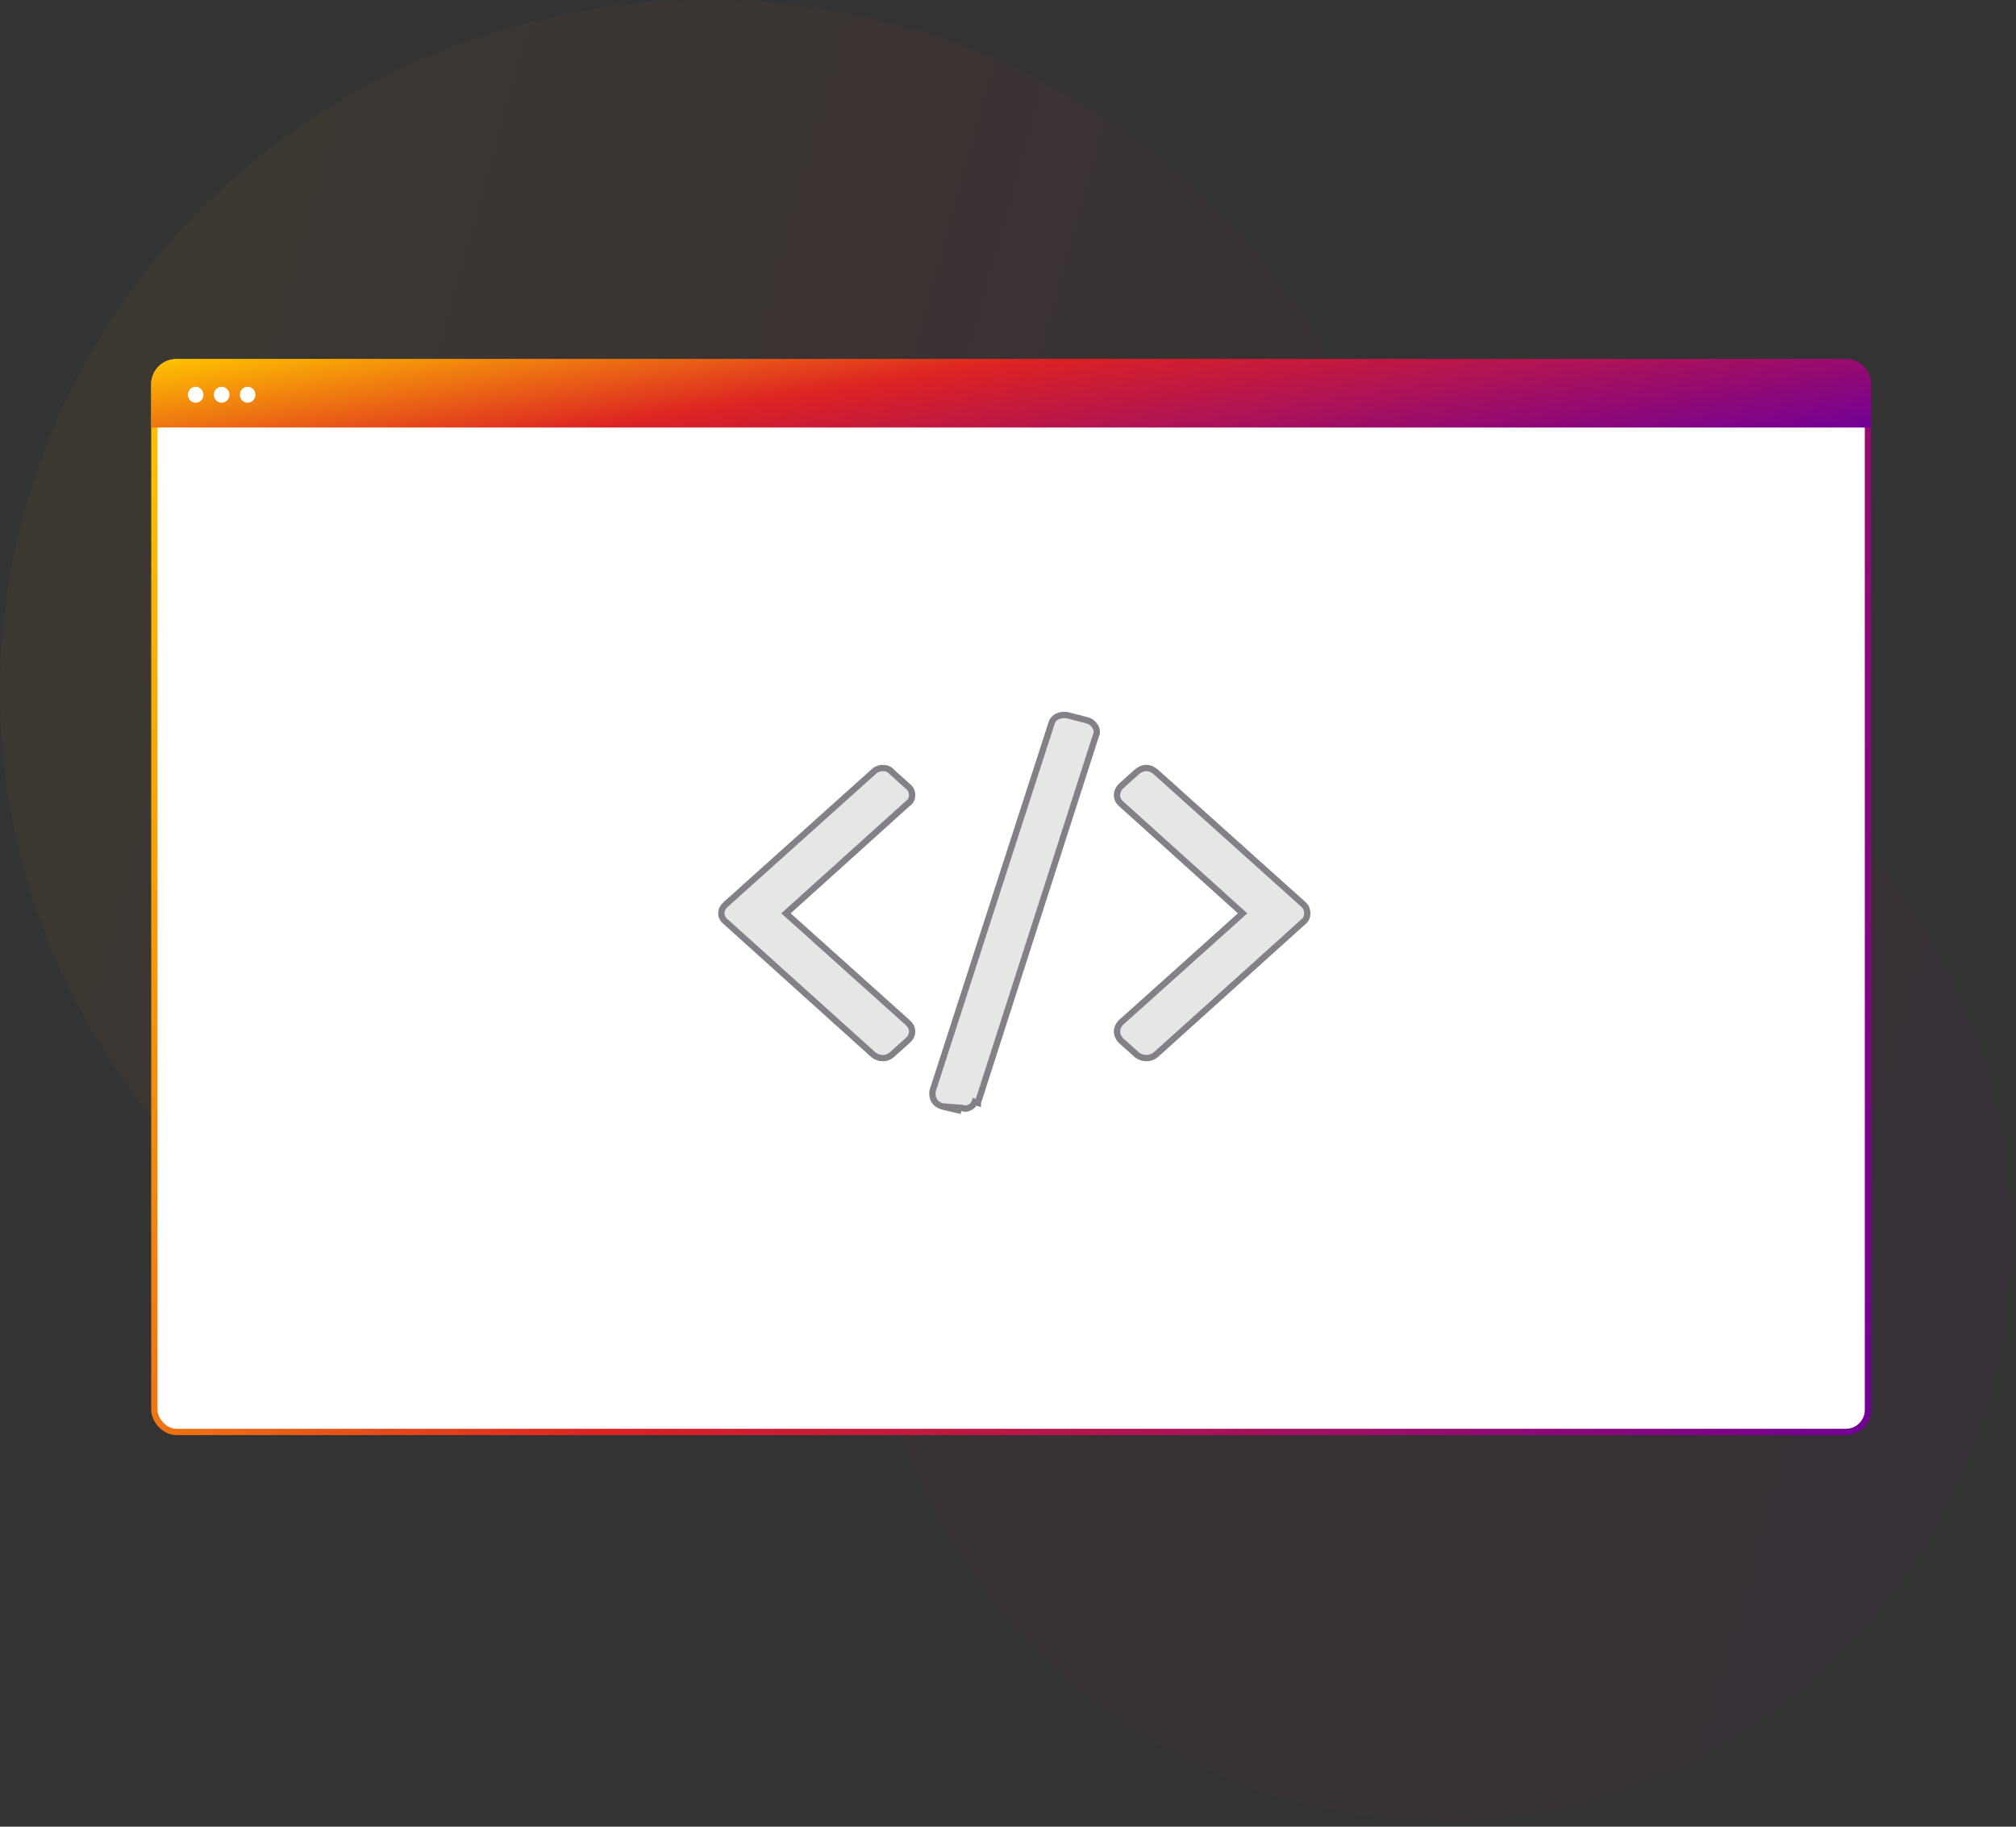 <svg width="320" height="290" viewBox="0 0 320 290" fill="none" xmlns="http://www.w3.org/2000/svg">
<rect x="0" y="0" width="320" height="290" fill="#333333" stroke="none"/>
<path opacity="0.04" d="M228.594 104.134C227.327 104.134 226.06 104.187 224.804 104.23C221.875 46.189 172.705 0 112.471 0C50.353 0 0 49.117 0 109.671C0 170.224 50.353 219.341 112.471 219.341C121.72 219.346 130.936 218.237 139.921 216.041C148.694 257.779 185.056 289.073 228.594 289.073C278.691 289.073 319.312 247.653 319.312 196.566C319.312 145.479 278.691 104.134 228.594 104.134Z" fill="url(#paint0_linear_1839_46844)"/>
<rect x="24.5" y="57.5" width="272" height="169.829" rx="3.5" fill="white" stroke="url(#paint1_linear_1839_46844)"/>
<path d="M24 61C24 58.791 25.791 57 28 57H293C295.209 57 297 58.791 297 61V67.871H24V61Z" fill="url(#paint2_linear_1839_46844)"/>
<ellipse cx="31.058" cy="62.67" rx="1.238" ry="1.267" fill="white"/>
<ellipse cx="35.184" cy="62.67" rx="1.238" ry="1.267" fill="white"/>
<ellipse cx="39.31" cy="62.67" rx="1.238" ry="1.267" fill="white"/>
<path d="M149.554 175.649L149.532 175.642C148.977 175.455 148.524 175.15 148.263 174.683C148.021 174.249 147.953 173.758 148.025 173.239L148.031 173.195L148.044 173.154L166.874 114.927C167.029 114.379 167.357 113.956 167.869 113.726C168.319 113.524 168.804 113.46 169.308 113.524L169.339 113.528L169.369 113.536L172.523 114.345C173.07 114.485 173.505 114.808 173.812 115.288C174.116 115.767 174.201 116.298 173.942 116.804L155.214 175.077C155.214 175.077 155.214 175.077 155.214 175.078L155.214 175.078L154.738 174.925C154.617 175.303 154.347 175.599 153.927 175.815C153.506 176.031 153.116 176.058 152.755 175.896L149.554 175.649ZM149.554 175.649L149.576 175.655L152.597 176.372L149.554 175.649ZM138.634 167.451L138.651 167.466L138.669 167.48C139.11 167.81 139.604 167.984 140.14 167.984C140.678 167.984 141.159 167.807 141.555 167.452L144.078 165.187C144.513 164.797 144.785 164.321 144.785 163.764C144.785 163.206 144.513 162.73 144.078 162.34L124.758 144.998L144.046 127.606C144.533 127.296 144.785 126.817 144.785 126.234C144.785 125.645 144.531 125.154 144.063 124.796L141.59 122.576C141.237 122.131 140.726 121.932 140.14 121.932C139.542 121.932 139.021 122.136 138.619 122.56L115.207 143.575C114.772 143.965 114.5 144.441 114.5 144.999C114.5 145.557 114.774 146.013 115.222 146.355L138.634 167.451ZM183.421 167.48L183.439 167.466L183.456 167.451L206.865 146.357C207.303 146.031 207.5 145.55 207.5 144.999C207.5 144.436 207.297 143.947 206.883 143.575L183.455 122.545C183.018 122.153 182.512 121.932 181.95 121.932C181.388 121.932 180.882 122.153 180.445 122.545L177.922 124.81L177.905 124.825L177.889 124.842C177.519 125.241 177.305 125.709 177.305 126.234C177.305 126.764 177.524 127.219 177.922 127.576C177.922 127.576 177.922 127.576 177.922 127.576L197.242 144.998L177.922 162.34L177.905 162.355L177.889 162.372C177.519 162.771 177.305 163.239 177.305 163.764C177.305 164.288 177.519 164.756 177.889 165.155L177.905 165.172L177.922 165.187L180.445 167.452L180.461 167.467L180.479 167.48C180.92 167.81 181.414 167.984 181.95 167.984C182.486 167.984 182.981 167.81 183.421 167.48Z" fill="#E6E6E6" stroke="#857F87"/>
<defs>
<linearGradient id="paint0_linear_1839_46844" x1="0" y1="0" x2="370.858" y2="102.413" gradientUnits="userSpaceOnUse">
<stop stop-color="#FFC500"/>
<stop offset="0.411" stop-color="#DC2223"/>
<stop offset="1" stop-color="#720096"/>
</linearGradient>
<linearGradient id="paint1_linear_1839_46844" x1="24" y1="57" x2="318.278" y2="174.571" gradientUnits="userSpaceOnUse">
<stop stop-color="#FFC500"/>
<stop offset="0.411" stop-color="#DC2223"/>
<stop offset="1" stop-color="#720096"/>
</linearGradient>
<linearGradient id="paint2_linear_1839_46844" x1="24" y1="57" x2="32.443" y2="110.01" gradientUnits="userSpaceOnUse">
<stop stop-color="#FFC500"/>
<stop offset="0.411" stop-color="#DC2223"/>
<stop offset="1" stop-color="#720096"/>
</linearGradient>
</defs>
</svg>
